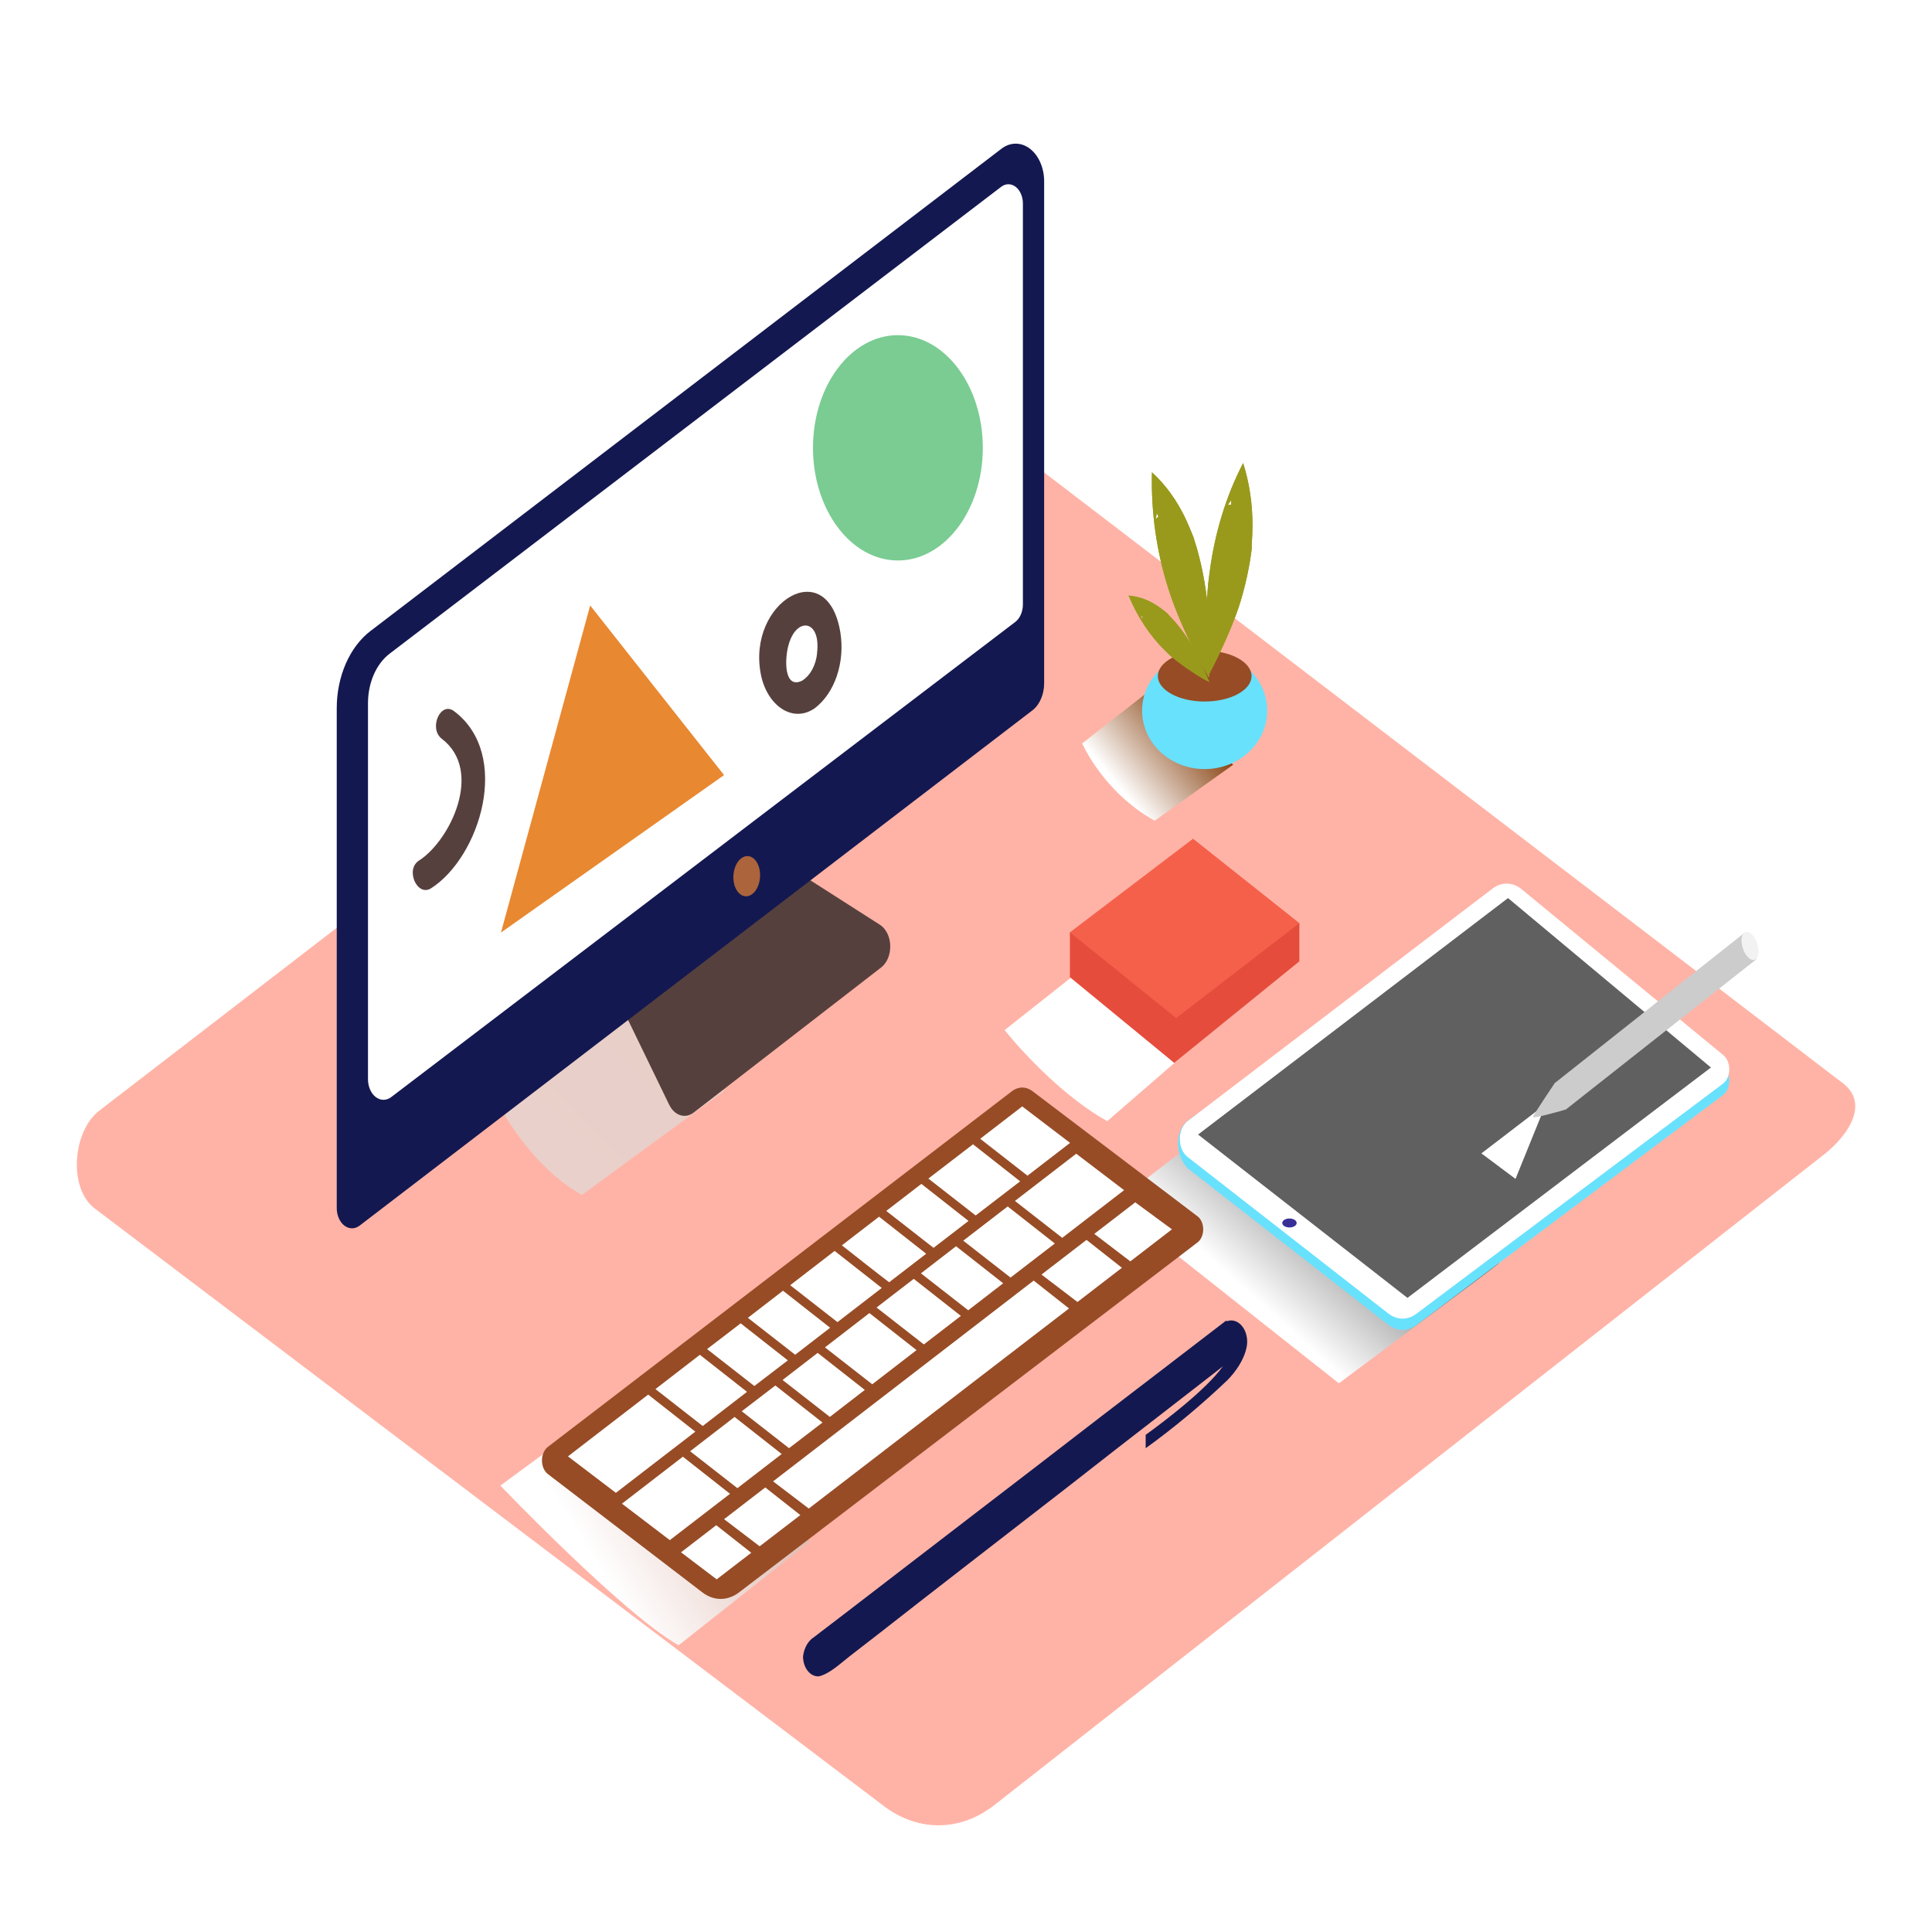 <svg width="500" height="500" viewBox="0 0 500 500" fill="none" xmlns="http://www.w3.org/2000/svg">
<rect width="500" height="500" fill="white"/>
<path d="M256.813 467.562L471.188 299.456C478.013 294.365 483.863 286.023 477.213 280.549L262.075 116.043C258.85 113.39 253.95 111.648 250.663 114.186L25.663 287.465C18.837 292.723 17.613 307.367 24.413 312.675L228.563 467.263C232.846 470.566 237.704 472.331 242.658 472.383C247.612 472.436 252.49 470.774 256.813 467.562V467.562Z" fill="#FFB3A6"/>
<path style="mix-blend-mode:multiply" d="M163.575 359.378L129.5 384.471C129.5 384.471 161.337 417.774 175.625 425.801L209.737 398.85" fill="url(#paint0_linear_25_9)"/>
<path style="mix-blend-mode:multiply" d="M162.187 259.056L128.112 284.149C128.112 284.149 136.275 301.281 150.612 309.242L187.437 282.291" fill="url(#paint1_linear_25_9)"/>
<path style="mix-blend-mode:multiply" d="M346.5 358.002C346.5 358.002 387.687 327.402 387.937 326.888L323.95 284.149L287.962 311.713L346.5 358.002Z" fill="url(#paint2_linear_25_9)"/>
<path d="M393.75 233.05L446 276.022C446.479 276.414 446.873 276.966 447.142 277.622C447.411 278.278 447.547 279.016 447.535 279.763C447.524 280.51 447.366 281.24 447.077 281.881C446.788 282.522 446.378 283.052 445.887 283.419L366.588 342.876C365.485 343.718 364.235 344.162 362.963 344.162C361.69 344.162 360.44 343.718 359.338 342.876L307.325 302.309C303.575 298.196 304.6 292.093 307.325 290.102L386.163 232.917C387.318 232.025 388.634 231.566 389.97 231.59C391.307 231.613 392.613 232.118 393.75 233.05V233.05Z" fill="#68E1FD"/>
<path d="M393.75 230.098L446 273.07C446.479 273.462 446.873 274.014 447.142 274.67C447.411 275.326 447.547 276.064 447.535 276.811C447.524 277.558 447.366 278.288 447.077 278.929C446.788 279.57 446.378 280.1 445.888 280.467L366.6 339.974C365.498 340.816 364.248 341.26 362.975 341.26C361.703 341.26 360.453 340.816 359.35 339.974L307.338 299.407C306.728 298.937 306.222 298.264 305.87 297.453C305.518 296.642 305.333 295.723 305.333 294.788C305.333 293.852 305.518 292.933 305.87 292.123C306.222 291.312 306.728 290.638 307.338 290.169L386.175 230.032C387.324 229.133 388.636 228.664 389.97 228.676C391.303 228.688 392.61 229.179 393.75 230.098Z" fill="white"/>
<path d="M390.275 232.42L442.787 276.271L364.25 335.893L310.062 293.618L390.275 232.42Z" fill="#606060"/>
<path d="M333.713 317.667C334.741 317.667 335.575 317.147 335.575 316.506C335.575 315.865 334.741 315.345 333.713 315.345C332.684 315.345 331.85 315.865 331.85 316.506C331.85 317.147 332.684 317.667 333.713 317.667Z" fill="#383097"/>
<path style="mix-blend-mode:multiply" d="M392.212 305.095C392.212 305.095 399.05 288.228 399.087 288.145L397.912 287.366L383.387 298.495L392.212 305.095Z" fill="url(#paint3_linear_25_9)"/>
<path d="M453.625 242.885C453.607 242.765 453.607 242.641 453.625 242.52C452.912 242.025 452.144 241.684 451.35 241.509L402.6 280.118C402.6 280.118 399.675 283.153 405.1 287.25L454.588 248.225C454.54 246.378 454.213 244.562 453.625 242.885V242.885Z" fill="#CCCCCC"/>
<path d="M402.5 280.102C402.5 280.102 396.825 288.527 396.725 289.074C396.625 289.622 404.937 287.233 404.937 287.233" fill="#CCCCCC"/>
<path d="M454.409 248.239C455.305 247.552 455.364 245.458 454.539 243.562C453.714 241.666 452.318 240.686 451.421 241.373C450.524 242.06 450.466 244.154 451.291 246.05C452.116 247.946 453.512 248.926 454.409 248.239Z" fill="#F2F2F2"/>
<path d="M207.262 226.25L227.737 239.336C228.507 239.83 229.161 240.591 229.629 241.54C230.097 242.488 230.362 243.588 230.395 244.721C230.429 245.854 230.229 246.978 229.818 247.972C229.407 248.966 228.8 249.793 228.062 250.365L179.525 287.93C178.476 288.741 177.231 288.984 176.05 288.607C174.869 288.23 173.844 287.262 173.187 285.907L161.4 261.61" fill="#56403D"/>
<path d="M95.85 163.327L259.175 38.492C260.295 37.632 261.566 37.179 262.861 37.178C264.155 37.178 265.427 37.63 266.547 38.49C267.668 39.349 268.598 40.585 269.243 42.074C269.889 43.562 270.228 45.25 270.225 46.967V176.827C270.224 178.253 269.941 179.653 269.403 180.887C268.866 182.122 268.093 183.146 267.162 183.859L93.075 317.186C92.474 317.646 91.793 317.888 91.099 317.888C90.405 317.888 89.724 317.645 89.123 317.184C88.522 316.724 88.024 316.061 87.677 315.264C87.331 314.466 87.149 313.562 87.15 312.642V183.279C87.154 179.233 87.96 175.26 89.487 171.758C91.014 168.256 93.209 165.348 95.85 163.327Z" fill="#141850"/>
<path d="M259.15 48.31L100.8 169.198C99.109 170.49 97.704 172.351 96.727 174.593C95.751 176.835 95.237 179.379 95.237 181.969V279.322C95.239 280.253 95.425 281.167 95.776 281.973C96.128 282.779 96.632 283.449 97.239 283.915C97.846 284.382 98.535 284.629 99.237 284.632C99.938 284.635 100.628 284.394 101.238 283.933L181.988 222.453L262.738 160.972C263.341 160.514 263.843 159.852 264.192 159.054C264.54 158.256 264.725 157.35 264.725 156.428V52.639C264.723 51.774 264.55 50.924 264.225 50.174C263.899 49.424 263.432 48.8 262.869 48.363C262.306 47.926 261.667 47.691 261.015 47.682C260.363 47.672 259.72 47.889 259.15 48.31Z" fill="white"/>
<path d="M196.629 227.621C197.04 224.788 195.862 222.105 193.998 221.629C192.133 221.152 190.289 223.063 189.878 225.896C189.466 228.729 190.644 231.412 192.509 231.889C194.373 232.365 196.217 230.454 196.629 227.621Z" fill="#AB643C"/>
<path d="M267.2 282.391L309.925 314.781C310.372 315.123 310.742 315.615 311 316.208C311.258 316.8 311.394 317.472 311.394 318.156C311.394 318.84 311.258 319.512 311 320.105C310.742 320.697 310.372 321.189 309.925 321.531L191.25 412.118C189.811 413.218 188.18 413.798 186.519 413.798C184.858 413.798 183.227 413.218 181.788 412.118L141.788 381.486C141.323 381.129 140.938 380.616 140.669 379.999C140.401 379.382 140.26 378.682 140.26 377.97C140.26 377.257 140.401 376.558 140.669 375.941C140.938 375.324 141.323 374.811 141.788 374.454L261.863 282.424C262.671 281.794 263.591 281.459 264.528 281.453C265.466 281.447 266.387 281.771 267.2 282.391V282.391Z" fill="#974C26"/>
<path d="M202.637 334.036L214.837 343.622L205.787 350.604C203.287 348.631 195.912 342.892 193.55 341.052L202.637 334.036Z" fill="white"/>
<path d="M216 323.737L228.2 333.323L216.737 342.163C214.737 340.62 207.35 334.832 204.5 332.61L216 323.737Z" fill="white"/>
<path d="M264.55 286.338L276.937 295.775L265.913 304.266C264.163 302.923 256.688 297.068 253.675 294.713L264.55 286.338Z" fill="white"/>
<path d="M238.45 306.389L250.65 315.975L241.6 322.941C239.463 321.282 232.1 315.527 229.363 313.388L238.45 306.389Z" fill="white"/>
<path d="M251.812 296.14L264.012 305.726L252.5 314.566C251.15 313.537 243.475 307.534 240.262 305.013L251.812 296.14Z" fill="white"/>
<path d="M191.688 342.478L203.888 352.064L195.225 358.698C192.625 356.674 185.3 350.953 182.988 349.145L191.688 342.478Z" fill="white"/>
<path d="M227.5 314.88L239.7 324.466L230.112 331.847C227.862 330.188 220.525 324.367 217.875 322.294L227.5 314.88Z" fill="white"/>
<path d="M181.125 350.621L193.325 360.207L181.862 369.047C179.462 367.19 172.15 361.468 169.625 359.494L181.125 350.621Z" fill="white"/>
<path d="M167.75 360.92L179.95 370.507L159.388 386.345L146.988 376.908L167.75 360.92Z" fill="white"/>
<path d="M278.525 298.577L290.912 308.014L274.9 320.353C272.8 318.695 265.437 312.973 262.662 310.8L278.525 298.577Z" fill="white"/>
<path d="M247.425 322.526L259.625 332.112L250.575 339.095C248.15 337.22 240.837 331.499 238.337 329.542L247.425 322.526Z" fill="white"/>
<path d="M225 339.824L237.2 349.41L225.737 358.25C223.437 356.476 216.113 350.737 213.5 348.697L225 339.824Z" fill="white"/>
<path d="M236.475 330.968L248.675 340.554L239.088 347.934C236.588 345.994 229.25 340.255 226.85 338.381L236.475 330.968Z" fill="white"/>
<path d="M211.612 350.124L223.812 359.71L214.762 366.692C211.962 364.519 204.6 358.748 202.525 357.139L211.612 350.124Z" fill="white"/>
<path d="M200.662 358.565L212.862 368.152L204.2 374.786C201.35 372.58 193.975 366.792 191.962 365.233L200.662 358.565Z" fill="white"/>
<path d="M260.788 312.227L272.988 321.813L261.525 330.636C259.713 329.243 252.25 323.405 249.288 321.083L260.788 312.227Z" fill="white"/>
<path d="M190.1 366.708L202.3 376.295L190.838 385.134C188.188 383.078 180.838 377.34 178.6 375.581L190.1 366.708Z" fill="white"/>
<path d="M188.925 386.594L173.35 398.585L160.962 389.148L176.725 376.991L188.925 386.594Z" fill="white"/>
<path d="M198.05 384.952L207.125 392.1L196.6 400.177L187.387 393.161L198.05 384.952Z" fill="white"/>
<path d="M194.425 401.852L185.475 408.735L176.25 401.736L185.363 394.72L194.425 401.852Z" fill="white"/>
<path d="M293.8 311.166L303.3 318.148L292.525 326.44L283.2 319.325L293.8 311.166Z" fill="white"/>
<path d="M281.187 320.884L290.35 328.099L278.85 336.955L269.537 329.857L281.187 320.884Z" fill="white"/>
<path d="M267.512 331.416L276.662 338.63L209.312 390.409L200.075 383.376L267.512 331.416Z" fill="white"/>
<path style="mix-blend-mode:multiply" d="M297.575 178.685L280.075 192.4C280.075 192.4 285.475 204.972 298.825 212.402L319.15 197.907" fill="url(#paint4_linear_25_9)"/>
<path d="M311.763 199.034C320.703 199.034 327.95 192.262 327.95 183.909C327.95 175.555 320.703 168.783 311.763 168.783C302.823 168.783 295.575 175.555 295.575 183.909C295.575 192.262 302.823 199.034 311.763 199.034Z" fill="#68E1FD"/>
<path d="M311.775 181.554C318.471 181.554 323.9 178.606 323.9 174.969C323.9 171.333 318.471 168.385 311.775 168.385C305.078 168.385 299.65 171.333 299.65 174.969C299.65 178.606 305.078 181.554 311.775 181.554Z" fill="#974C26"/>
<path d="M312.575 175.119C313.525 173.344 314.487 171.487 315.487 169.397C316.737 166.727 317.987 164.007 319.075 161.187C320.098 158.695 320.971 156.1 321.688 153.426C322.484 150.521 323.123 147.545 323.6 144.52C323.725 143.724 323.825 142.861 323.937 142.131C323.937 141.767 323.937 141.8 323.937 141.849C323.937 141.899 323.937 141.601 323.937 141.153C324.05 139.494 324.125 137.836 324.137 136.277C324.193 130.637 323.372 125.042 321.725 119.841C317.348 128.263 314.398 137.842 313.075 147.92C312.992 148.517 312.912 149.119 312.837 149.727C312.837 149.727 312.712 150.822 312.662 151.27L312.537 152.779C312.479 153.542 312.425 154.31 312.375 155.084C312.2 158.053 312.112 161.022 312.125 163.99C312.225 167.705 312.35 171.42 312.575 175.119ZM317.725 130.738C318.017 130.295 318.321 129.864 318.637 129.444C318.573 129.826 318.573 130.223 318.637 130.605C318.334 130.583 318.03 130.628 317.737 130.738H317.725Z" fill="#999A1C"/>
<path d="M312.888 175.368C312.975 173.195 313.013 170.94 313 168.468C313 165.301 312.888 162.149 312.675 158.998C312.521 156.166 312.199 153.355 311.713 150.59C311.202 147.572 310.529 144.607 309.7 141.717C309.475 140.954 309.25 140.208 309 139.461C308.888 139.113 308.913 139.146 308.938 139.196L308.688 138.582C308.113 137.139 307.525 135.713 306.875 134.337C304.618 129.545 301.639 125.423 298.125 122.229C297.871 132.463 299.291 142.647 302.288 152.082C302.463 152.646 302.642 153.199 302.825 153.741L303.313 155.167L303.825 156.544C304.083 157.229 304.35 157.915 304.625 158.6C305.688 161.221 306.825 163.775 308.038 166.279C309.563 169.414 311.188 172.432 312.888 175.368ZM299.138 134.337C299.204 133.751 299.283 133.198 299.375 132.678C299.459 133.052 299.604 133.398 299.8 133.69C299.555 133.866 299.332 134.089 299.138 134.353V134.337Z" fill="#999A1C"/>
<path d="M312.962 176.528C312.475 175.318 311.95 174.09 311.35 172.747C310.575 171.089 309.75 169.43 308.85 167.772C308.066 166.312 307.197 164.937 306.25 163.659C305.239 162.247 304.153 160.934 303 159.728L302.125 158.783C301.975 158.65 302 158.65 302.025 158.666L301.737 158.434C301.075 157.904 300.412 157.389 299.725 156.925C297.347 155.304 294.743 154.349 292.075 154.122C294.426 159.747 297.667 164.629 301.575 168.435L302.275 169.115L302.875 169.679L303.487 170.193L304.425 170.956C305.633 171.918 306.883 172.813 308.175 173.643C309.712 174.721 311.325 175.666 312.962 176.528ZM295.562 160.275C295.454 159.932 295.354 159.584 295.262 159.23C295.398 159.397 295.561 159.522 295.737 159.595C295.653 159.808 295.594 160.038 295.562 160.275V160.275Z" fill="#999A1C"/>
<path d="M312.575 175.119C313.525 173.344 314.487 171.487 315.487 169.397C316.737 166.727 317.987 164.007 319.075 161.187C320.098 158.695 320.971 156.1 321.688 153.426C322.484 150.521 323.123 147.545 323.6 144.52C323.725 143.724 323.825 142.861 323.937 142.131C323.937 141.767 323.937 141.8 323.937 141.849C323.937 141.899 323.937 141.601 323.937 141.153C324.05 139.494 324.125 137.836 324.137 136.277C324.193 130.637 323.372 125.042 321.725 119.841C317.348 128.263 314.398 137.842 313.075 147.92C312.992 148.517 312.912 149.119 312.837 149.727C312.837 149.727 312.712 150.822 312.662 151.27L312.537 152.779C312.479 153.542 312.425 154.31 312.375 155.084C312.2 158.053 312.112 161.022 312.125 163.99C312.225 167.705 312.35 171.42 312.575 175.119ZM317.725 130.738C318.017 130.295 318.321 129.864 318.637 129.444C318.573 129.826 318.573 130.223 318.637 130.605C318.334 130.583 318.03 130.628 317.737 130.738H317.725Z" fill="#999A1C"/>
<path d="M312.888 175.368C312.975 173.195 313.013 170.94 313 168.468C313 165.301 312.888 162.149 312.675 158.998C312.521 156.166 312.199 153.355 311.713 150.59C311.202 147.572 310.529 144.607 309.7 141.717C309.475 140.954 309.25 140.208 309 139.461C308.888 139.113 308.913 139.146 308.938 139.196L308.688 138.582C308.113 137.139 307.525 135.713 306.875 134.337C304.618 129.545 301.639 125.423 298.125 122.229C297.871 132.463 299.291 142.647 302.288 152.082C302.463 152.646 302.642 153.199 302.825 153.741L303.313 155.167L303.825 156.544C304.083 157.229 304.35 157.915 304.625 158.6C305.688 161.221 306.825 163.775 308.038 166.279C309.563 169.414 311.188 172.432 312.888 175.368ZM299.138 134.337C299.204 133.751 299.283 133.198 299.375 132.678C299.459 133.052 299.604 133.398 299.8 133.69C299.555 133.866 299.332 134.089 299.138 134.353V134.337Z" fill="#999A1C"/>
<path d="M312.962 176.528C312.475 175.318 311.95 174.09 311.35 172.747C310.575 171.089 309.75 169.43 308.85 167.772C308.066 166.312 307.197 164.937 306.25 163.659C305.239 162.247 304.153 160.934 303 159.728L302.125 158.783C301.975 158.65 302 158.65 302.025 158.666L301.737 158.434C301.075 157.904 300.412 157.389 299.725 156.925C297.347 155.304 294.743 154.349 292.075 154.122C294.426 159.747 297.667 164.629 301.575 168.435L302.275 169.115L302.875 169.679L303.487 170.193L304.425 170.956C305.633 171.918 306.883 172.813 308.175 173.643C309.712 174.721 311.325 175.666 312.962 176.528ZM295.562 160.275C295.454 159.932 295.354 159.584 295.262 159.23C295.398 159.397 295.561 159.522 295.737 159.595C295.653 159.808 295.594 160.038 295.562 160.275V160.275Z" fill="#999A1C"/>
<path d="M129.65 241.343L187.388 200.593L152.738 156.693L129.65 241.343Z" fill="#E88831"/>
<path d="M232.375 145.051C244.512 145.051 254.35 131.997 254.35 115.894C254.35 99.791 244.512 86.738 232.375 86.738C220.239 86.738 210.4 99.791 210.4 115.894C210.4 131.997 220.239 145.051 232.375 145.051Z" fill="#7ACC92"/>
<path d="M117.5 184.042C114 181.388 110.85 188.553 114.35 191.206C125.213 199.499 116.513 217.543 108.425 222.718C104.8 225.023 107.963 232.188 111.575 229.882C124.2 221.806 132.5 195.27 117.5 184.042Z" fill="#56403D"/>
<path d="M217.5 163.758C214.175 143.143 193.263 155.797 196.9 174.489C198.475 182.582 205.125 187.292 210.875 183.279C213.389 181.366 215.383 178.449 216.572 174.943C217.762 171.438 218.087 167.523 217.5 163.758V163.758ZM211.475 168.933C211.343 170.464 210.922 171.926 210.251 173.184C209.58 174.442 208.681 175.455 207.638 176.131C202.863 178.552 202.975 170.508 204.15 166.661C206.25 159.529 212.5 160.441 211.45 168.999L211.475 168.933Z" fill="#56403D"/>
<path d="M207.825 428.67C207.953 427.597 208.277 426.582 208.77 425.715C209.262 424.847 209.908 424.153 210.65 423.694L219.712 416.762L233.712 405.998L250.437 393.145L268.237 379.479L285.45 366.211L300.45 354.717L311.512 346.226L317.325 341.765C317.325 341.93 317.525 341.93 317.65 341.881C318.34 341.657 319.062 341.674 319.746 341.928C320.43 342.182 321.053 342.666 321.556 343.332C322.058 343.999 322.423 344.826 322.614 345.733C322.806 346.641 322.818 347.599 322.65 348.515C321.975 351.997 319.737 355.066 317.65 357.189C310.882 363.636 303.818 369.518 296.5 374.802V371.336C301.425 367.753 312.05 359.726 316.5 353.59L314.375 355.248L308.525 359.792L299.712 366.625L288.712 375.15L276.25 384.885L263.175 395.019L250.225 405.053L238.175 414.407L227.837 422.484L219.875 428.653C217.45 430.544 214.812 433.098 211.987 433.828C211.454 433.878 210.919 433.782 210.415 433.545C209.911 433.308 209.449 432.936 209.059 432.452C208.668 431.968 208.357 431.382 208.145 430.732C207.932 430.081 207.823 429.379 207.825 428.67V428.67Z" fill="#141850"/>
<path style="mix-blend-mode:multiply" d="M278.675 251.824L260 266.585C260 266.585 272.263 282.175 286.55 290.152L303.913 275.11" fill="url(#paint5_linear_25_9)"/>
<path d="M276.887 241.293V252.886L303.875 275.06L336.275 248.789V238.905" fill="#E54C3C"/>
<path d="M336.275 238.905L308.762 217.062L276.887 241.293L304.4 263.467L336.275 238.905Z" fill="#F5604B"/>
<defs>
<linearGradient id="paint0_linear_25_9" x1="203.662" y1="354.867" x2="145.578" y2="390.497" gradientUnits="userSpaceOnUse">
<stop stop-color="#D4A397"/>
<stop offset="1" stop-color="white"/>
</linearGradient>
<linearGradient id="paint1_linear_25_9" x1="8984.15" y1="7849.71" x2="7310.44" y2="9460.11" gradientUnits="userSpaceOnUse">
<stop stop-color="#D4A397"/>
<stop offset="1" stop-color="white"/>
</linearGradient>
<linearGradient id="paint2_linear_25_9" x1="352.337" y1="291.181" x2="317.676" y2="329.665" gradientUnits="userSpaceOnUse">
<stop offset="0.01" stop-color="#4D4D4D"/>
<stop offset="1" stop-color="white"/>
</linearGradient>
<linearGradient id="paint3_linear_25_9" x1="5364.06" y1="3317.68" x2="5246.53" y2="3471.02" gradientUnits="userSpaceOnUse">
<stop offset="0.01" stop-color="#4D4D4D"/>
<stop offset="1" stop-color="white"/>
</linearGradient>
<linearGradient id="paint4_linear_25_9" x1="309.425" y1="180.973" x2="286.513" y2="199.893" gradientUnits="userSpaceOnUse">
<stop stop-color="#78B46A"/>
<stop offset="0.03" stop-color="#7F3500"/>
<stop offset="1" stop-color="white"/>
</linearGradient>
<linearGradient id="paint5_linear_25_9" x1="10811.7" y1="6021.32" x2="9998.39" y2="6780.03" gradientUnits="userSpaceOnUse">
<stop stop-color="#D4A397"/>
<stop offset="1" stop-color="white"/>
</linearGradient>
</defs>
</svg>
